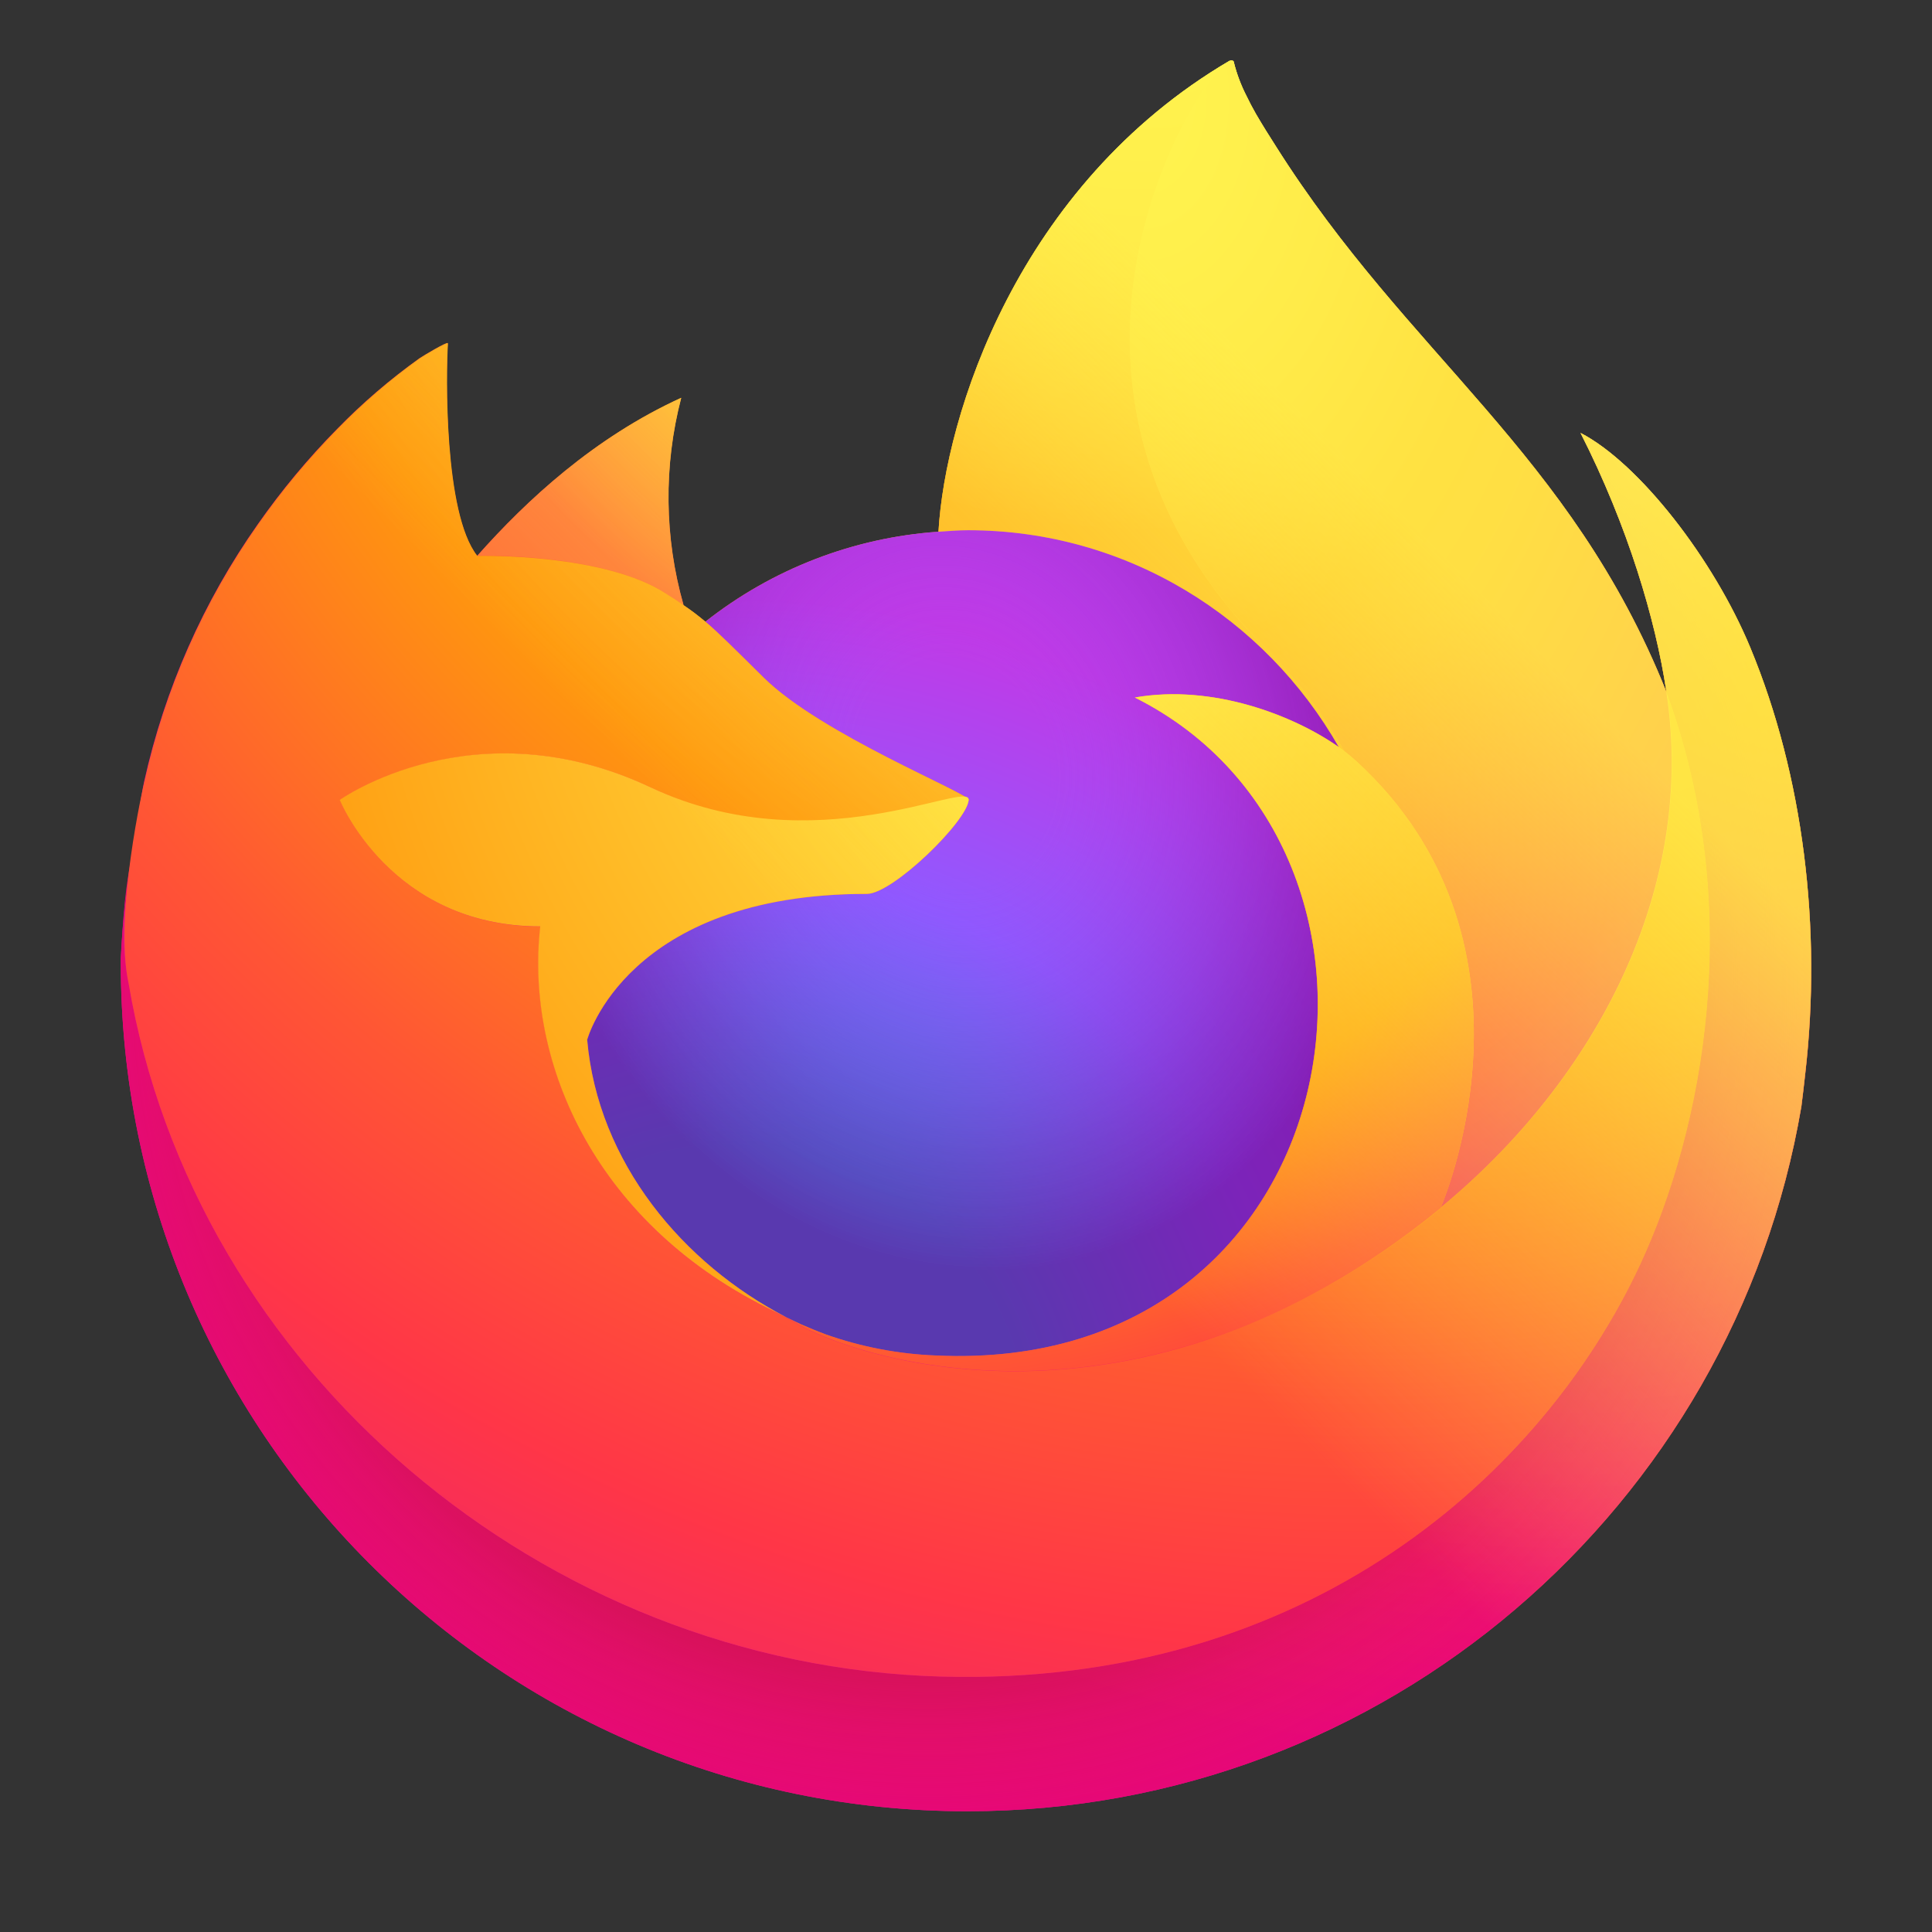 <svg viewBox="0 0 24 24" fill="none" xmlns="http://www.w3.org/2000/svg">
<rect x="0" y="0" width="24" height="24" fill="#333333" stroke="none"/>
<path d="M21.743 8.045C21.286 6.943 20.36 5.754 19.634 5.378C20.225 6.54 20.567 7.706 20.698 8.576C20.698 8.576 20.698 8.582 20.7 8.593C19.512 5.623 17.496 4.425 15.85 1.818C15.766 1.687 15.683 1.555 15.601 1.414C15.556 1.335 15.518 1.263 15.486 1.195C15.418 1.063 15.365 0.924 15.329 0.78C15.329 0.773 15.327 0.766 15.323 0.761C15.318 0.756 15.312 0.752 15.305 0.751C15.299 0.75 15.292 0.75 15.286 0.751C15.284 0.752 15.282 0.753 15.281 0.754C15.278 0.754 15.276 0.757 15.273 0.758L15.277 0.753C12.636 2.303 11.74 5.171 11.658 6.606C10.603 6.678 9.593 7.068 8.762 7.723C8.675 7.65 8.585 7.581 8.49 7.517C8.251 6.677 8.24 5.788 8.461 4.942C7.381 5.435 6.541 6.213 5.93 6.902H5.925C5.508 6.373 5.538 4.628 5.561 4.263C5.556 4.24 5.251 4.422 5.211 4.45C4.843 4.713 4.499 5.008 4.184 5.332C3.824 5.697 3.496 6.092 3.202 6.512C2.526 7.472 2.046 8.558 1.791 9.705C1.786 9.728 1.782 9.751 1.777 9.775C1.757 9.867 1.686 10.331 1.673 10.432V10.455C1.58 10.935 1.522 11.421 1.5 11.909V11.963C1.5 17.782 6.207 22.5 12.014 22.5C17.214 22.5 21.532 18.716 22.377 13.746C22.395 13.611 22.409 13.476 22.425 13.339C22.634 11.532 22.402 9.633 21.743 8.045ZM9.625 16.293C9.674 16.316 9.72 16.342 9.77 16.365L9.777 16.369C9.727 16.345 9.676 16.319 9.625 16.293H9.625ZM20.701 8.598V8.588V8.6V8.598Z" fill="url(#paint0_linear_716_8611)"/>
<path d="M21.743 8.045C21.286 6.943 20.36 5.754 19.634 5.378C20.225 6.54 20.567 7.706 20.698 8.576V8.597C21.69 11.293 21.15 14.034 20.371 15.709C19.166 18.3 16.249 20.956 11.683 20.827C6.754 20.687 2.409 17.016 1.597 12.213C1.449 11.455 1.597 11.071 1.671 10.455C1.581 10.929 1.546 11.067 1.501 11.909V11.963C1.501 17.782 6.209 22.5 12.015 22.5C17.215 22.5 21.533 18.716 22.378 13.746C22.396 13.611 22.41 13.476 22.426 13.339C22.634 11.532 22.402 9.633 21.743 8.045Z" fill="url(#paint1_radial_716_8611)"/>
<path d="M21.743 8.045C21.286 6.943 20.36 5.754 19.634 5.378C20.225 6.54 20.567 7.706 20.698 8.576V8.597C21.69 11.293 21.15 14.034 20.371 15.709C19.166 18.3 16.249 20.956 11.683 20.827C6.754 20.687 2.409 17.016 1.597 12.213C1.449 11.455 1.597 11.071 1.671 10.455C1.581 10.929 1.546 11.067 1.501 11.909V11.963C1.501 17.782 6.209 22.5 12.015 22.5C17.215 22.5 21.533 18.716 22.378 13.746C22.396 13.611 22.41 13.476 22.426 13.339C22.634 11.532 22.402 9.633 21.743 8.045Z" fill="url(#paint2_radial_716_8611)"/>
<path d="M16.634 9.283C16.657 9.299 16.677 9.316 16.699 9.332C16.435 8.862 16.107 8.432 15.723 8.055C12.455 4.78 14.866 0.953 15.273 0.758L15.277 0.753C12.636 2.303 11.74 5.171 11.658 6.606C11.78 6.598 11.902 6.587 12.027 6.587C13.998 6.587 15.714 7.674 16.634 9.283Z" fill="url(#paint3_radial_716_8611)"/>
<path d="M12.033 9.937C12.016 10.2 11.092 11.104 10.769 11.104C7.779 11.104 7.294 12.916 7.294 12.916C7.425 14.443 8.487 15.7 9.771 16.365C9.829 16.395 9.888 16.422 9.946 16.45C10.049 16.493 10.152 16.537 10.255 16.576C10.695 16.732 11.156 16.82 11.623 16.839C16.863 17.086 17.879 10.56 14.097 8.665C15.065 8.496 16.07 8.887 16.631 9.282C15.713 7.672 13.995 6.586 12.025 6.586C11.9 6.586 11.778 6.596 11.655 6.605C10.601 6.678 9.593 7.068 8.762 7.724C8.923 7.86 9.104 8.041 9.485 8.418C10.2 9.124 12.029 9.852 12.033 9.937Z" fill="url(#paint4_radial_716_8611)"/>
<path d="M12.033 9.937C12.016 10.2 11.092 11.104 10.769 11.104C7.779 11.104 7.294 12.916 7.294 12.916C7.425 14.443 8.487 15.7 9.771 16.365C9.829 16.395 9.888 16.422 9.946 16.45C10.049 16.493 10.152 16.537 10.255 16.576C10.695 16.732 11.156 16.82 11.623 16.839C16.863 17.086 17.879 10.56 14.097 8.665C15.065 8.496 16.07 8.887 16.631 9.282C15.713 7.672 13.995 6.586 12.025 6.586C11.9 6.586 11.778 6.596 11.655 6.605C10.601 6.678 9.593 7.068 8.762 7.724C8.923 7.86 9.104 8.041 9.485 8.418C10.2 9.124 12.029 9.852 12.033 9.937Z" fill="url(#paint5_radial_716_8611)"/>
<path d="M8.274 7.373C8.359 7.428 8.429 7.475 8.492 7.517C8.253 6.677 8.243 5.788 8.463 4.942C7.383 5.435 6.543 6.214 5.932 6.902C5.982 6.901 7.507 6.873 8.274 7.373Z" fill="url(#paint6_radial_716_8611)"/>
<path d="M1.597 12.213C2.409 17.016 6.754 20.687 11.687 20.827C16.253 20.956 19.168 18.3 20.375 15.709C21.154 14.034 21.694 11.293 20.702 8.597V8.577C20.702 8.58 20.702 8.583 20.704 8.595C21.077 11.036 19.838 13.4 17.902 14.999C17.9 15.004 17.898 15.008 17.896 15.013C14.123 18.092 10.512 16.87 9.781 16.372C9.731 16.347 9.68 16.322 9.629 16.296C7.429 15.243 6.52 13.233 6.715 11.51C4.858 11.51 4.224 9.94 4.224 9.94C4.224 9.94 5.892 8.748 8.09 9.785C10.125 10.745 12.037 9.94 12.037 9.94C12.033 9.854 10.204 9.125 9.49 8.42C9.109 8.044 8.928 7.862 8.767 7.726C8.68 7.652 8.59 7.584 8.495 7.52C8.433 7.476 8.364 7.432 8.276 7.376C7.51 6.876 5.985 6.904 5.934 6.905H5.929C5.512 6.376 5.542 4.63 5.565 4.266C5.561 4.243 5.255 4.425 5.215 4.453C4.848 4.716 4.504 5.011 4.188 5.335C3.828 5.7 3.5 6.095 3.206 6.515C2.53 7.475 2.05 8.56 1.795 9.707C1.787 9.728 1.413 11.364 1.597 12.213Z" fill="url(#paint7_radial_716_8611)"/>
<path d="M15.723 8.055C16.107 8.432 16.435 8.862 16.699 9.332C16.754 9.373 16.806 9.417 16.857 9.463C19.24 11.662 17.993 14.776 17.898 14.999C19.835 13.4 21.073 11.036 20.7 8.595C19.512 5.623 17.496 4.425 15.85 1.818C15.766 1.687 15.683 1.555 15.601 1.414C15.556 1.335 15.518 1.263 15.486 1.195C15.418 1.063 15.365 0.924 15.329 0.78C15.329 0.773 15.327 0.766 15.323 0.761C15.318 0.756 15.312 0.752 15.305 0.751C15.299 0.75 15.292 0.75 15.286 0.751C15.284 0.752 15.282 0.753 15.281 0.754C15.278 0.754 15.276 0.757 15.273 0.758C14.866 0.953 12.455 4.78 15.723 8.055Z" fill="url(#paint8_radial_716_8611)"/>
<path d="M16.856 9.461C16.805 9.415 16.753 9.371 16.698 9.33C16.677 9.313 16.654 9.297 16.633 9.281C16.071 8.886 15.066 8.495 14.098 8.664C17.879 10.559 16.864 17.085 11.624 16.838C11.157 16.82 10.696 16.731 10.256 16.575C10.153 16.537 10.05 16.494 9.947 16.449C9.887 16.421 9.828 16.394 9.772 16.364L9.779 16.368C10.51 16.868 14.121 18.09 17.894 15.009C17.894 15.009 17.896 15.004 17.9 14.996C17.993 14.776 19.24 11.662 16.856 9.461Z" fill="url(#paint9_radial_716_8611)"/>
<path d="M7.294 12.916C7.294 12.916 7.779 11.104 10.769 11.104C11.092 11.104 12.016 10.199 12.033 9.937C12.05 9.675 10.121 10.742 8.086 9.782C5.888 8.746 4.22 9.937 4.22 9.937C4.22 9.937 4.854 11.508 6.711 11.508C6.516 13.23 7.425 15.239 9.625 16.293C9.674 16.316 9.72 16.342 9.771 16.365C8.487 15.701 7.427 14.443 7.294 12.916Z" fill="url(#paint10_radial_716_8611)"/>
<path d="M21.743 8.045C21.286 6.943 20.36 5.754 19.634 5.378C20.225 6.54 20.567 7.706 20.698 8.576C20.698 8.576 20.698 8.582 20.7 8.593C19.512 5.623 17.496 4.425 15.85 1.818C15.766 1.687 15.683 1.555 15.601 1.414C15.556 1.335 15.518 1.263 15.486 1.195C15.418 1.063 15.365 0.924 15.329 0.78C15.329 0.773 15.327 0.766 15.323 0.761C15.318 0.756 15.312 0.752 15.305 0.751C15.299 0.75 15.292 0.75 15.286 0.751C15.284 0.752 15.282 0.753 15.281 0.754C15.278 0.754 15.276 0.757 15.273 0.758L15.277 0.753C12.636 2.303 11.74 5.171 11.658 6.606C11.78 6.598 11.902 6.587 12.027 6.587C13.998 6.587 15.715 7.673 16.634 9.283C16.073 8.888 15.067 8.497 14.099 8.666C17.881 10.561 16.865 17.087 11.625 16.84C11.159 16.822 10.697 16.733 10.257 16.578C10.154 16.539 10.051 16.496 9.948 16.451C9.889 16.424 9.83 16.396 9.773 16.366L9.78 16.37C9.73 16.346 9.678 16.32 9.628 16.294C9.677 16.317 9.723 16.343 9.773 16.366C8.487 15.701 7.427 14.443 7.294 12.916C7.294 12.916 7.779 11.104 10.769 11.104C11.092 11.104 12.016 10.199 12.033 9.937C12.029 9.852 10.2 9.122 9.486 8.418C9.105 8.041 8.924 7.86 8.764 7.723C8.677 7.65 8.586 7.581 8.491 7.517C8.252 6.677 8.242 5.788 8.462 4.942C7.382 5.435 6.542 6.213 5.931 6.902H5.926C5.51 6.373 5.539 4.628 5.562 4.263C5.558 4.24 5.252 4.422 5.213 4.45C4.845 4.713 4.501 5.008 4.185 5.332C3.825 5.697 3.497 6.092 3.203 6.512C2.527 7.472 2.047 8.558 1.792 9.705C1.787 9.728 1.783 9.751 1.778 9.775C1.759 9.867 1.669 10.338 1.657 10.439C1.657 10.431 1.657 10.447 1.657 10.439C1.575 10.925 1.523 11.416 1.5 11.909V11.963C1.5 17.782 6.207 22.5 12.014 22.5C17.214 22.5 21.532 18.716 22.377 13.746C22.395 13.611 22.409 13.476 22.425 13.339C22.634 11.532 22.402 9.633 21.743 8.045ZM20.7 8.586V8.597V8.586Z" fill="url(#paint11_linear_716_8611)"/>
<defs>
<linearGradient id="paint0_linear_716_8611" x1="20.351" y1="4.119" x2="2.86" y2="20.958" gradientUnits="userSpaceOnUse">
<stop offset="0.05" stop-color="#FFF44F"/>
<stop offset="0.11" stop-color="#FFE847"/>
<stop offset="0.22" stop-color="#FFC830"/>
<stop offset="0.37" stop-color="#FF980E"/>
<stop offset="0.4" stop-color="#FF8B16"/>
<stop offset="0.46" stop-color="#FF672A"/>
<stop offset="0.53" stop-color="#FF3647"/>
<stop offset="0.7" stop-color="#E31587"/>
</linearGradient>
<radialGradient id="paint1_radial_716_8611" cx="0" cy="0" r="1" gradientUnits="userSpaceOnUse" gradientTransform="translate(19.544 3.164) scale(21.919 21.967)">
<stop offset="0.13" stop-color="#FFBD4F"/>
<stop offset="0.19" stop-color="#FFAC31"/>
<stop offset="0.25" stop-color="#FF9D17"/>
<stop offset="0.28" stop-color="#FF980E"/>
<stop offset="0.4" stop-color="#FF563B"/>
<stop offset="0.47" stop-color="#FF3750"/>
<stop offset="0.71" stop-color="#F5156C"/>
<stop offset="0.78" stop-color="#EB0878"/>
<stop offset="0.86" stop-color="#E50080"/>
</radialGradient>
<radialGradient id="paint2_radial_716_8611" cx="0" cy="0" r="1" gradientUnits="userSpaceOnUse" gradientTransform="translate(11.535 12.144) scale(21.919 21.967)">
<stop offset="0.3" stop-color="#960E18"/>
<stop offset="0.35" stop-color="#B11927" stop-opacity="0.74"/>
<stop offset="0.43" stop-color="#DB293D" stop-opacity="0.34"/>
<stop offset="0.5" stop-color="#F5334B" stop-opacity="0.09"/>
<stop offset="0.53" stop-color="#FF3750" stop-opacity="0"/>
</radialGradient>
<radialGradient id="paint3_radial_716_8611" cx="0" cy="0" r="1" gradientUnits="userSpaceOnUse" gradientTransform="translate(14.178 -1.821) scale(15.879 15.914)">
<stop offset="0.13" stop-color="#FFF44F"/>
<stop offset="0.25" stop-color="#FFDC3E"/>
<stop offset="0.51" stop-color="#FF9D12"/>
<stop offset="0.53" stop-color="#FF980E"/>
</radialGradient>
<radialGradient id="paint4_radial_716_8611" cx="0" cy="0" r="1" gradientUnits="userSpaceOnUse" gradientTransform="translate(9.111 17.882) scale(10.436 10.459)">
<stop offset="0.35" stop-color="#3A8EE6"/>
<stop offset="0.47" stop-color="#5C79F0"/>
<stop offset="0.67" stop-color="#9059FF"/>
<stop offset="1" stop-color="#C139E6"/>
</radialGradient>
<radialGradient id="paint5_radial_716_8611" cx="0" cy="0" r="1" gradientUnits="userSpaceOnUse" gradientTransform="translate(11.85 9.534) rotate(-13.927) scale(5.53 6.509)">
<stop offset="0.21" stop-color="#9059FF" stop-opacity="0"/>
<stop offset="0.28" stop-color="#8C4FF3" stop-opacity="0.06"/>
<stop offset="0.75" stop-color="#7716A8" stop-opacity="0.45"/>
<stop offset="0.97" stop-color="#6E008B" stop-opacity="0.6"/>
</radialGradient>
<radialGradient id="paint6_radial_716_8611" cx="0" cy="0" r="1" gradientUnits="userSpaceOnUse" gradientTransform="translate(11.258 2.265) scale(7.508 7.525)">
<stop stop-color="#FFE226"/>
<stop offset="0.12" stop-color="#FFDB27"/>
<stop offset="0.3" stop-color="#FFC82A"/>
<stop offset="0.5" stop-color="#FFA930"/>
<stop offset="0.73" stop-color="#FF7E37"/>
<stop offset="0.79" stop-color="#FF7139"/>
</radialGradient>
<radialGradient id="paint7_radial_716_8611" cx="0" cy="0" r="1" gradientUnits="userSpaceOnUse" gradientTransform="translate(17.16 -2.507) scale(32.033 32.103)">
<stop offset="0.11" stop-color="#FFF44F"/>
<stop offset="0.46" stop-color="#FF980E"/>
<stop offset="0.62" stop-color="#FF5634"/>
<stop offset="0.72" stop-color="#FF3647"/>
<stop offset="0.9" stop-color="#E31587"/>
</radialGradient>
<radialGradient id="paint8_radial_716_8611" cx="0" cy="0" r="1" gradientUnits="userSpaceOnUse" gradientTransform="translate(14.064 1) rotate(84.245) scale(23.4 15.341)">
<stop stop-color="#FFF44F"/>
<stop offset="0.06" stop-color="#FFE847"/>
<stop offset="0.17" stop-color="#FFC830"/>
<stop offset="0.3" stop-color="#FF980E"/>
<stop offset="0.36" stop-color="#FF8B16"/>
<stop offset="0.45" stop-color="#FF672A"/>
<stop offset="0.57" stop-color="#FF3647"/>
<stop offset="0.74" stop-color="#E31587"/>
</radialGradient>
<radialGradient id="paint9_radial_716_8611" cx="0" cy="0" r="1" gradientUnits="userSpaceOnUse" gradientTransform="translate(11.082 5.052) scale(19.998 20.042)">
<stop offset="0.14" stop-color="#FFF44F"/>
<stop offset="0.48" stop-color="#FF980E"/>
<stop offset="0.59" stop-color="#FF5634"/>
<stop offset="0.66" stop-color="#FF3647"/>
<stop offset="0.9" stop-color="#E31587"/>
</radialGradient>
<radialGradient id="paint10_radial_716_8611" cx="0" cy="0" r="1" gradientUnits="userSpaceOnUse" gradientTransform="translate(16.361 6.225) scale(21.888 21.936)">
<stop offset="0.09" stop-color="#FFF44F"/>
<stop offset="0.23" stop-color="#FFE141"/>
<stop offset="0.51" stop-color="#FFAF1E"/>
<stop offset="0.63" stop-color="#FF980E"/>
</radialGradient>
<linearGradient id="paint11_linear_716_8611" x1="20.141" y1="4.029" x2="5.258" y2="18.88" gradientUnits="userSpaceOnUse">
<stop offset="0.17" stop-color="#FFF44F" stop-opacity="0.8"/>
<stop offset="0.27" stop-color="#FFF44F" stop-opacity="0.63"/>
<stop offset="0.49" stop-color="#FFF44F" stop-opacity="0.22"/>
<stop offset="0.6" stop-color="#FFF44F" stop-opacity="0"/>
</linearGradient>
</defs>
</svg>

